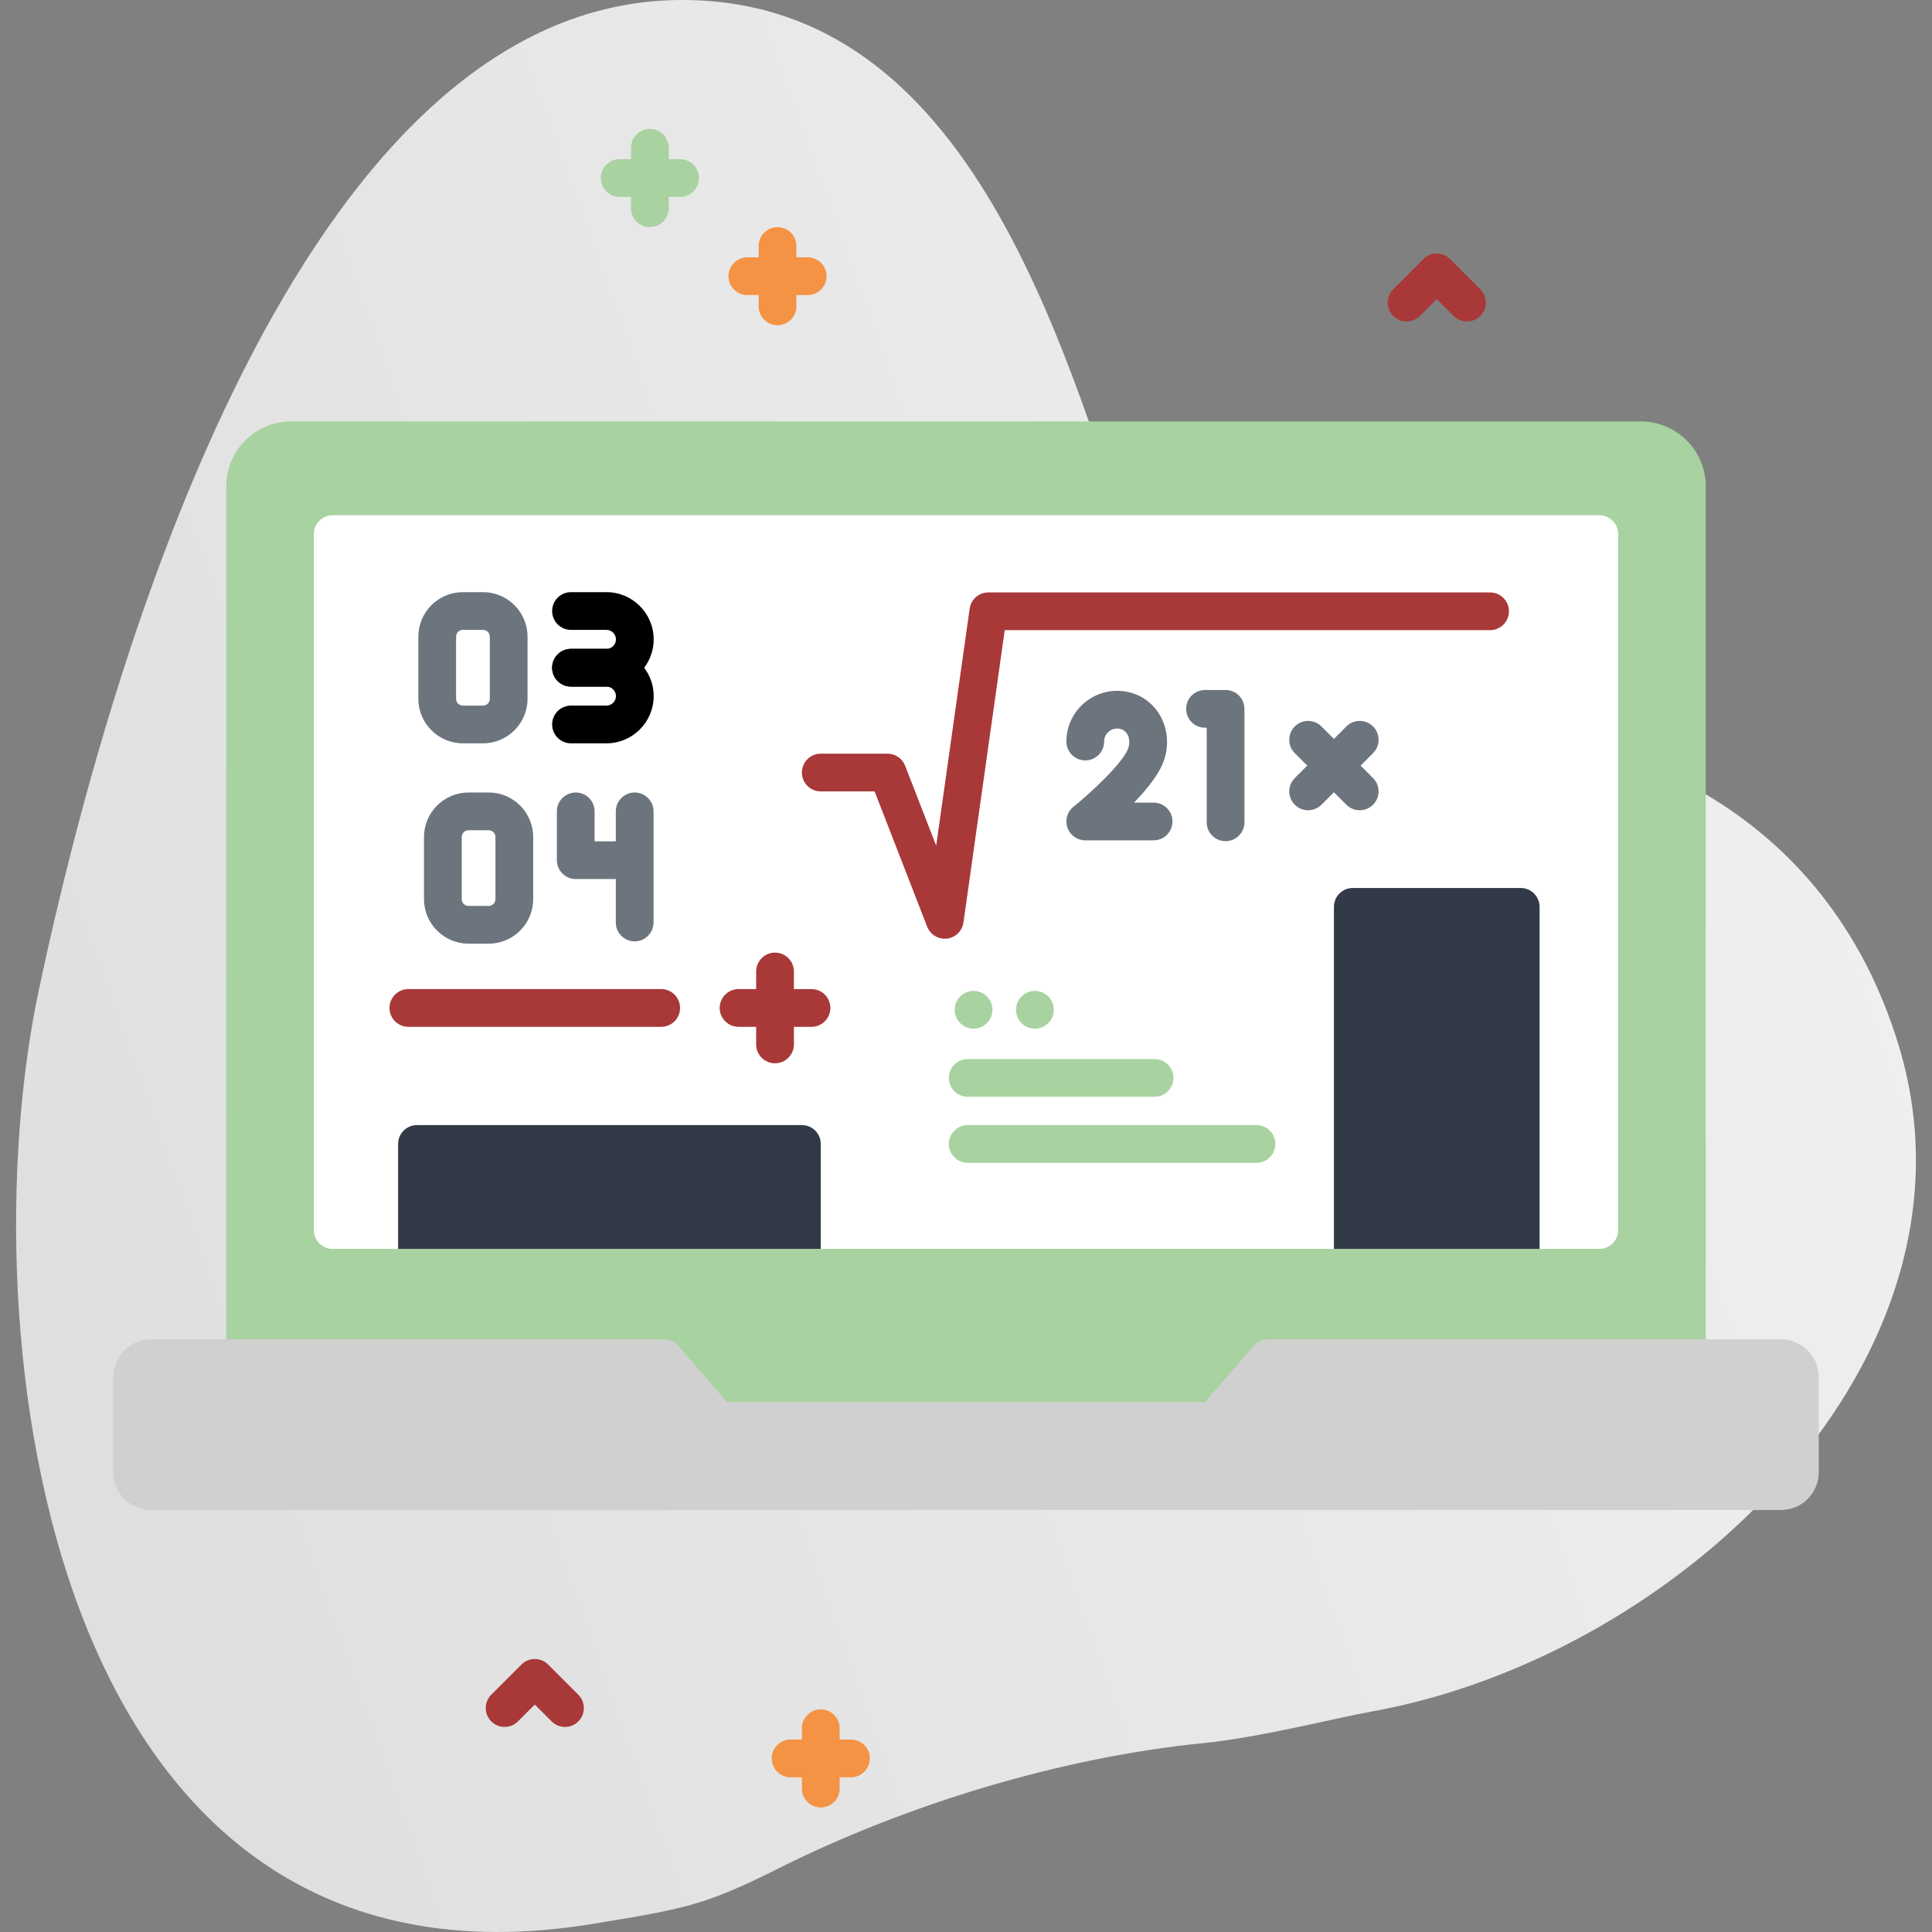 <?xml version="1.0"?>
<svg xmlns="http://www.w3.org/2000/svg" xmlns:xlink="http://www.w3.org/1999/xlink" xmlns:svgjs="http://svgjs.com/svgjs" version="1.1" width="512" height="512" x="0" y="0" viewBox="0 0 512 512" style="enable-background:new 0 0 512 512" xml:space="preserve" class=""><rect x="0" y="0" width="512" height="512" fill="#808080" stroke="none"/><g><linearGradient xmlns="http://www.w3.org/2000/svg" id="SVGID_1_" gradientTransform="matrix(0 -1 -1 0 -569.6 -7450.99)" gradientUnits="userSpaceOnUse" x1="-7447.373" x2="-7931.829" y1="-1481.861" y2="-127.465"><stop stop-opacity="1" stop-color="#fefeff" offset="0"/><stop stop-opacity="1" stop-color="#d0d0d0" offset="1"/></linearGradient><linearGradient xmlns="http://www.w3.org/2000/svg" id="SVGID_2_" gradientUnits="userSpaceOnUse" x1="256.001" x2="256.001" y1="378.634" y2="111.69"><stop stop-opacity="1" stop-color="#ff4d4d" offset="0"/><stop stop-opacity="0" stop-color="#ffffff" offset="0"/><stop stop-opacity="0" stop-color="#ffffff" offset="0.392"/><stop stop-opacity="0" stop-color="#ffffff" offset="0.948"/></linearGradient><g xmlns="http://www.w3.org/2000/svg"><g><g><path d="m180.252.001c-100.63.534-151.151 173.599-170.006 262.559-18.855 88.961.847 271.458 147.096 247.249 23.64-3.913 29.158-4.715 48.645-14.497 34.685-17.411 75.734-29.661 112.83-33.359 15.211-1.516 34.445-6.538 44.624-8.368 81.626-14.679 164.928-93.76 139.709-176.622-18.939-62.228-74.428-87.278-129.998-83.834-30.518 1.891-62.997-16.011-69.51-35.788-21.214-64.417-45.612-157.752-123.39-157.34z" fill="url(#SVGID_1_)" data-original="url(#SVGID_1_)" style=""/></g><g><g><path d="m180.224 42.179h-3v-3c0-2.762-2.239-5-5-5s-5 2.238-5 5v3h-3c-2.761 0-5 2.238-5 5s2.239 5 5 5h3v3c0 2.762 2.239 5 5 5s5-2.238 5-5v-3h3c2.761 0 5-2.238 5-5s-2.239-5-5-5z" fill="#a8d2a0" data-original="#8383ff" style="" class=""/><path d="m214.057 68.193h-3v-3c0-2.762-2.239-5-5-5s-5 2.238-5 5v3h-3c-2.761 0-5 2.238-5 5s2.239 5 5 5h3v3c0 2.762 2.239 5 5 5s5-2.238 5-5v-3h3c2.761 0 5-2.238 5-5s-2.239-5-5-5z" fill="#f49344" data-original="#ff9d33" style="" class=""/><path d="m225.51 461h-3v-3c0-2.762-2.239-5-5-5s-5 2.238-5 5v3h-3c-2.761 0-5 2.238-5 5s2.239 5 5 5h3v3c0 2.762 2.239 5 5 5s5-2.238 5-5v-3h3c2.761 0 5-2.238 5-5s-2.239-5-5-5z" fill="#f49344" data-original="#ff9d33" style="" class=""/><path d="m149.724 457.656c-1.28 0-2.559-.488-3.536-1.465l-4.464-4.464-4.464 4.464c-1.953 1.953-5.118 1.953-7.071 0-1.953-1.952-1.953-5.118 0-7.07l8-8c1.953-1.953 5.118-1.953 7.071 0l8 8c1.953 1.952 1.953 5.118 0 7.07-.977.977-2.256 1.465-3.536 1.465z" fill="#a93838" data-original="#ff6c6c" style="" class=""/><path d="m388.754 85.191c-1.28 0-2.559-.488-3.536-1.465l-4.464-4.464-4.464 4.464c-1.953 1.953-5.118 1.953-7.071 0-1.953-1.952-1.953-5.118 0-7.07l8-8c1.953-1.953 5.118-1.953 7.071 0l8 8c1.953 1.952 1.953 5.118 0 7.07-.977.977-2.256 1.465-3.536 1.465z" fill="#a93838" data-original="#ff6c6c" style="" class=""/><g><path d="m452.044 378.634h-392.088v-249.734c0-9.505 7.705-17.21 17.21-17.21h357.669c9.505 0 17.21 7.705 17.21 17.21z" fill="#a8d2a0" data-original="#8383ff" style="" class=""/><path d="m423.828 330.976h-335.656c-2.761 0-5-2.239-5-5v-184.432c0-2.761 2.239-5 5-5h335.656c2.761 0 5 2.239 5 5v184.432c0 2.761-2.238 5-5 5z" fill="#ffffff" data-original="#ffffff" style="" class=""/></g><path d="m250.369 248.776c-2.042 0-3.905-1.25-4.658-3.189l-13.928-35.853h-14.273c-2.761 0-5-2.238-5-5s2.239-5 5-5h17.695c2.063 0 3.914 1.267 4.661 3.189l8.233 21.192 8.871-62.815c.348-2.467 2.459-4.301 4.951-4.301h132.963c2.761 0 5 2.238 5 5s-2.239 5-5 5h-128.62l-10.941 77.476c-.318 2.253-2.117 4.007-4.376 4.268-.194.023-.387.033-.578.033z" fill="#a93838" data-original="#ff6c6c" style="" class=""/><g><g fill="#ff6c6c"><path d="m205.391 281.784c-2.761 0-5-2.238-5-5v-19.333c0-2.762 2.239-5 5-5s5 2.238 5 5v19.333c0 2.762-2.239 5-5 5z" fill="#a93838" data-original="#ff6c6c" style="" class=""/><path d="m215.057 272.118h-19.333c-2.761 0-5-2.238-5-5s2.239-5 5-5h19.333c2.761 0 5 2.238 5 5s-2.239 5-5 5z" fill="#a93838" data-original="#ff6c6c" style="" class=""/><path d="m175.224 272.118h-67c-2.761 0-5-2.238-5-5s2.239-5 5-5h67c2.761 0 5 2.238 5 5s-2.239 5-5 5z" fill="#a93838" data-original="#ff6c6c" style="" class=""/></g><g><g fill="#9494ff"><path d="m128 196.989h-5.332c-6.508 0-11.803-5.295-11.803-11.803v-16.457c0-6.508 5.295-11.803 11.803-11.803h5.332c6.508 0 11.803 5.295 11.803 11.803v16.457c0 6.508-5.295 11.803-11.803 11.803zm-5.332-30.062c-.994 0-1.803.809-1.803 1.803v16.457c0 .994.809 1.803 1.803 1.803h5.332c.994 0 1.803-.809 1.803-1.803v-16.457c0-.994-.809-1.803-1.803-1.803z" fill="#6c757d" data-original="#9494ff" style="" class=""/><g><path d="m160.715 181.958h-9.395c-2.761 0-5-2.238-5-5s2.239-5 5-5h9.395c1.387 0 2.516-1.129 2.516-2.516s-1.128-2.516-2.516-2.516h-9.395c-2.761 0-5-2.238-5-5s2.239-5 5-5h9.395c6.901 0 12.516 5.614 12.516 12.516s-5.615 12.516-12.516 12.516z" fill="#000000" data-original="#000000" style="" class=""/><path d="m160.715 196.989h-9.395c-2.761 0-5-2.238-5-5s2.239-5 5-5h9.395c1.387 0 2.516-1.129 2.516-2.516s-1.128-2.516-2.516-2.516h-9.395c-2.761 0-5-2.238-5-5s2.239-5 5-5h9.395c6.901 0 12.516 5.614 12.516 12.516s-5.615 12.516-12.516 12.516z" fill="#000000" data-original="#000000" style="" class=""/></g></g><g><path d="m129.497 250.082h-5.332c-6.508 0-11.802-5.295-11.802-11.803v-16.457c0-6.508 5.294-11.803 11.802-11.803h5.332c6.508 0 11.803 5.295 11.803 11.803v16.457c0 6.508-5.295 11.803-11.803 11.803zm-5.331-30.062c-.994 0-1.802.809-1.802 1.803v16.457c0 .994.809 1.803 1.802 1.803h5.332c.994 0 1.803-.809 1.803-1.803v-16.457c0-.994-.809-1.803-1.803-1.803z" fill="#6c757d" data-original="#9494ff" style="" class=""/></g><g fill="#9494ff"><path d="m166.599 232.955h-14.025c-2.761 0-5-2.238-5-5v-12.935c0-2.762 2.239-5 5-5s5 2.238 5 5v7.936h9.025c2.761 0 5 2.238 5 5s-2.239 4.999-5 4.999z" fill="#6c757d" data-original="#9494ff" style="" class=""/><path d="m168.196 249.466c-2.761 0-5-2.238-5-5v-29.446c0-2.762 2.239-5 5-5s5 2.238 5 5v29.446c0 2.762-2.238 5-5 5z" fill="#6c757d" data-original="#9494ff" style="" class=""/></g></g></g><g fill="#9494ff"><path d="m324.786 222.919c-2.761 0-5-2.238-5-5v-25.062h-.444c-2.761 0-5-2.238-5-5s2.239-5 5-5h5.444c2.761 0 5 2.238 5 5v30.062c0 2.762-2.239 5-5 5z" fill="#6c757d" data-original="#9494ff" style="" class=""/><path d="m305.715 222.699h-18.108c-2.122 0-4.012-1.34-4.716-3.341-.705-2.001-.068-4.229 1.586-5.559 5.042-4.05 12.845-11.452 14.406-15.229.6-1.451.505-3.051-.247-4.176-.585-.875-1.455-1.318-2.586-1.318-1.898 0-3.442 1.544-3.442 3.442 0 2.762-2.239 5-5 5s-5-2.238-5-5c0-7.412 6.03-13.442 13.442-13.442 4.479 0 8.451 2.1 10.899 5.759 2.623 3.923 3.063 8.99 1.177 13.556-1.354 3.274-4.398 6.997-7.594 10.308h5.184c2.761 0 5 2.238 5 5s-2.24 5-5.001 5z" fill="#6c757d" data-original="#9494ff" style="" class=""/></g><g fill="#9494ff"><path d="m346.669 214.724c-1.28 0-2.559-.488-3.536-1.465-1.953-1.952-1.953-5.118 0-7.07l13.67-13.671c1.953-1.953 5.118-1.953 7.071 0 1.953 1.952 1.953 5.118 0 7.07l-13.67 13.671c-.976.976-2.255 1.465-3.535 1.465z" fill="#6c757d" data-original="#9494ff" style="" class=""/><path d="m360.339 214.724c-1.28 0-2.559-.488-3.536-1.465l-13.67-13.671c-1.953-1.952-1.953-5.118 0-7.07 1.954-1.953 5.119-1.952 7.071 0l13.67 13.671c1.953 1.952 1.953 5.118 0 7.07-.976.976-2.255 1.465-3.535 1.465z" fill="#6c757d" data-original="#9494ff" style="" class=""/></g><g><g><g><path d="m305.979 290.657h-49.52c-2.762 0-5-2.239-5-5s2.238-5 5-5h49.52c2.762 0 5 2.239 5 5s-2.239 5-5 5z" fill="#a8d2a0" data-original="#8383ff" style="" class=""/></g><g><path d="m332.979 308.16h-76.52c-2.762 0-5-2.239-5-5s2.238-5 5-5h76.52c2.762 0 5 2.239 5 5s-2.239 5-5 5z" fill="#a8d2a0" data-original="#8383ff" style="" class=""/></g></g><g fill="#8383ff"><circle cx="258.006" cy="267.607" r="5" fill="#a8d2a0" data-original="#8383ff" style="" class=""/><circle cx="274.256" cy="267.607" r="5" fill="#a8d2a0" data-original="#8383ff" style="" class=""/></g></g><path d="m408.004 330.976h-54.5v-90.651c0-2.761 2.239-5 5-5h44.5c2.761 0 5 2.239 5 5z" fill="#313a46" data-original="#ffc599" style="" class=""/><path d="m452.044 378.634h-392.088v-249.734c0-9.505 7.705-17.21 17.21-17.21h357.669c9.505 0 17.21 7.705 17.21 17.21z" fill="url(#SVGID_2_)" data-original="url(#SVGID_2_)" style=""/><path d="m481.99 364.95v25.21c0 5.52-4.47 10-10 10h-431.98c-5.53 0-10-4.48-10-10v-25.21c0-5.52 4.47-10 10-10h136.005c1.451 0 2.831.63 3.78 1.728l12.875 14.872h126.66l12.875-14.872c.95-1.097 2.329-1.728 3.78-1.728h136.005c5.53 0 10 4.48 10 10z" fill="#d0d0d0" data-original="#d9d9ff" style="" class=""/></g><path d="m217.51 330.976h-112.01v-27.816c0-2.761 2.239-5 5-5h102.01c2.761 0 5 2.239 5 5z" fill="#313a46" data-original="#ffc599" style="" class=""/></g></g></g></g></svg>
